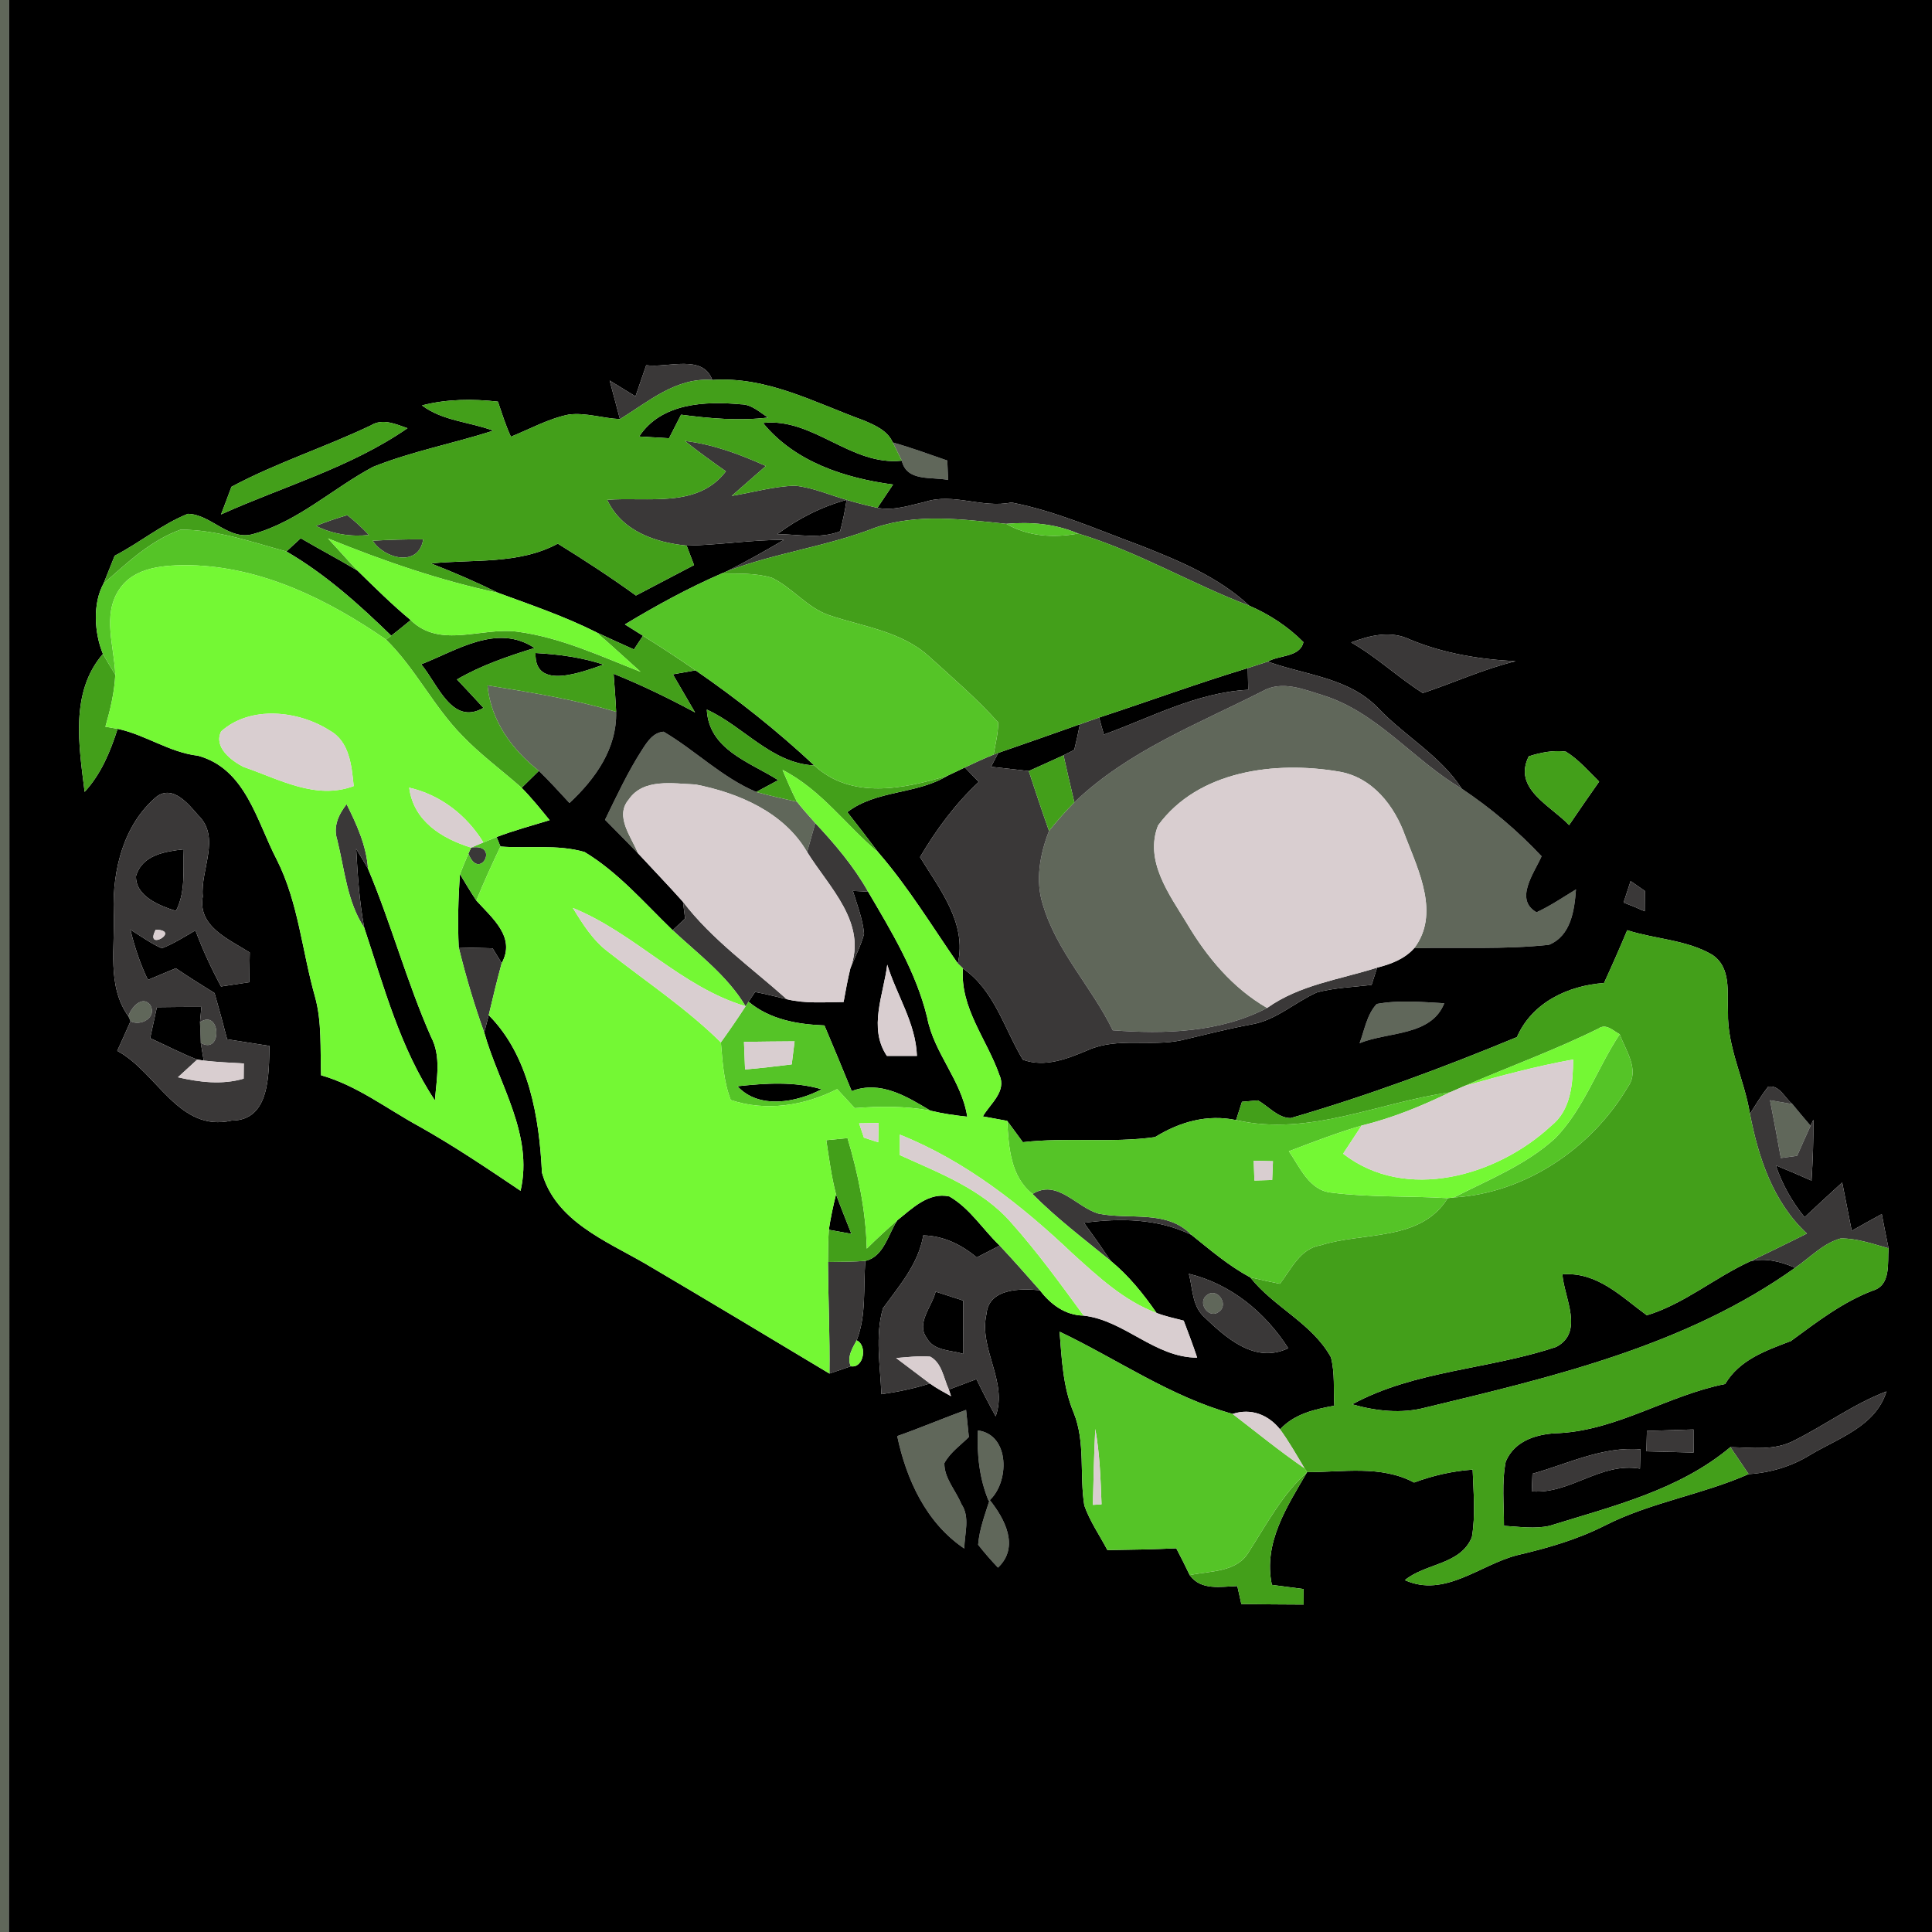 <?xml version="1.0" encoding="UTF-8" ?>
<!DOCTYPE svg PUBLIC "-//W3C//DTD SVG 1.1//EN" "http://www.w3.org/Graphics/SVG/1.1/DTD/svg11.dtd">
<svg width="250pt" height="250pt" viewBox="0 0 250 250" version="1.1" xmlns="http://www.w3.org/2000/svg">
<g id="#60675aff">
<path fill="#60675a" opacity="1.00" d=" M 0.00 0.00 L 1.17 0.00 C 1.22 83.33 1.26 166.67 1.15 250.00 L 0.00 250.00 L 0.00 0.00 Z" />
<path fill="#60675a" opacity="1.00" d=" M 115.52 57.25 C 117.91 57.92 120.24 58.78 122.58 59.59 C 122.61 60.22 122.66 61.48 122.69 62.11 C 120.55 61.66 117.33 62.38 116.69 59.61 C 116.39 59.02 115.81 57.84 115.52 57.25 Z" />
<path fill="#60675a" opacity="1.00" d=" M 63.08 88.69 C 68.67 89.59 74.29 90.49 79.73 92.11 C 79.84 96.89 77.02 100.80 73.69 103.91 C 72.39 102.50 71.10 101.08 69.73 99.75 C 66.22 96.96 63.51 93.27 63.08 88.69 Z" />
<path fill="#60675a" opacity="1.00" d=" M 163.42 89.41 C 165.86 88.04 168.63 89.17 171.06 89.93 C 178.20 92.10 182.86 98.35 189.14 102.04 C 192.90 104.56 196.38 107.49 199.48 110.80 C 198.53 112.96 195.91 116.40 198.83 118.05 C 200.62 117.22 202.25 116.11 203.93 115.09 C 203.73 117.79 203.29 121.09 200.43 122.26 C 194.65 122.88 188.81 122.57 183.00 122.69 C 186.34 118.30 183.58 112.69 181.86 108.24 C 180.46 104.26 177.59 100.54 173.18 99.83 C 165.04 98.46 155.05 99.68 149.85 106.82 C 148.06 111.40 151.30 115.73 153.57 119.46 C 156.16 123.84 159.49 127.85 163.96 130.43 C 157.86 133.62 150.71 133.83 143.99 133.32 C 141.28 127.74 136.74 123.13 134.96 117.11 C 133.93 113.94 134.57 110.55 135.74 107.52 C 136.78 106.23 137.86 104.99 139.02 103.82 C 145.92 97.18 155.02 93.68 163.42 89.41 Z" />
<path fill="#60675a" opacity="1.00" d=" M 83.08 97.03 C 83.75 95.99 84.50 94.79 85.87 94.68 C 89.98 97.10 93.42 100.60 97.86 102.48 C 99.60 102.96 101.37 103.36 103.13 103.75 C 103.89 104.70 104.69 105.61 105.50 106.51 C 105.24 107.45 104.71 109.32 104.44 110.25 C 101.46 105.12 95.58 102.60 90.00 101.51 C 87.11 101.40 83.24 100.67 81.35 103.47 C 79.51 105.65 81.71 108.29 82.55 110.41 C 81.14 108.96 79.71 107.52 78.29 106.08 C 79.79 103.01 81.23 99.90 83.08 97.03 Z" />
<path fill="#60675a" opacity="1.00" d=" M 16.62 131.52 C 16.91 130.44 18.40 128.70 19.45 130.05 C 20.36 131.65 18.23 132.84 16.89 132.15 L 16.62 131.52 Z" />
<path fill="#60675a" opacity="1.00" d=" M 175.93 134.99 C 176.58 133.27 176.86 131.29 178.15 129.91 C 181.04 129.38 183.98 129.66 186.89 129.82 C 185.20 134.10 179.62 133.48 175.93 134.99 Z" />
<path fill="#60675a" opacity="1.00" d=" M 25.88 132.27 C 28.58 130.49 28.80 136.57 25.98 134.95 C 25.95 134.28 25.90 132.94 25.88 132.27 Z" />
<path fill="#60675a" opacity="1.00" d=" M 229.04 142.37 C 230.01 142.54 230.97 142.70 231.94 142.87 C 232.71 143.81 233.49 144.74 234.29 145.67 C 233.70 146.96 233.12 148.26 232.55 149.56 C 232.02 149.63 230.97 149.78 230.44 149.85 C 229.99 147.35 229.53 144.86 229.04 142.37 Z" />
<path fill="#60675a" opacity="1.00" d=" M 156.18 167.59 C 157.47 166.53 159.07 168.77 157.75 169.72 C 156.44 170.80 154.85 168.54 156.18 167.59 Z" />
<path fill="#60675a" opacity="1.00" d=" M 116.10 185.83 C 119.10 184.77 122.03 183.53 125.01 182.44 C 125.10 183.32 125.28 185.07 125.37 185.95 C 124.28 187.03 122.95 187.95 122.20 189.33 C 122.17 191.29 123.68 192.85 124.39 194.60 C 125.57 196.33 124.80 198.45 124.78 200.38 C 119.86 197.08 117.28 191.45 116.10 185.83 Z" />
<path fill="#60675a" opacity="1.00" d=" M 126.54 185.10 C 130.72 185.64 130.66 191.91 127.94 194.24 C 126.73 191.34 126.40 188.21 126.54 185.10 Z" />
<path fill="#60675a" opacity="1.00" d=" M 128.06 194.08 C 130.03 196.55 131.96 200.17 129.14 202.85 C 128.23 201.90 127.38 200.91 126.57 199.89 C 126.73 197.88 127.46 195.98 128.06 194.08 Z" />
</g>
<g id="#000000ff">
<path fill="#000000" opacity="1.00" d=" M 1.17 0.00 L 250.00 0.00 L 250.00 250.00 L 1.15 250.00 C 1.26 166.67 1.22 83.33 1.17 0.00 M 83.62 47.26 C 83.16 48.61 82.70 49.95 82.23 51.29 C 81.12 50.61 80.00 49.92 78.89 49.24 C 79.34 50.90 79.78 52.56 80.22 54.23 C 78.01 54.14 75.83 53.36 73.61 53.64 C 70.97 54.17 68.59 55.51 66.11 56.51 C 65.43 55.04 64.95 53.49 64.43 51.97 C 61.15 51.60 57.81 51.63 54.60 52.46 C 57.28 54.48 60.77 54.58 63.83 55.73 C 58.68 57.38 53.31 58.40 48.28 60.41 C 43.07 63.18 38.63 67.44 32.84 69.08 C 29.66 70.08 27.30 66.53 24.30 66.49 C 20.92 67.85 18.07 70.24 14.84 71.91 C 14.36 73.11 13.88 74.31 13.40 75.51 C 11.98 78.08 12.19 81.89 13.32 84.62 C 9.03 89.57 10.22 96.51 10.95 102.47 C 13.08 100.17 14.28 97.25 15.22 94.31 C 18.82 95.07 21.90 97.36 25.62 97.79 C 31.81 99.47 33.22 106.28 35.82 111.25 C 38.62 116.80 39.08 123.06 40.76 128.96 C 41.68 132.27 41.42 135.74 41.55 139.14 C 46.20 140.46 50.06 143.48 54.25 145.76 C 58.77 148.30 63.07 151.20 67.36 154.09 C 69.04 146.77 64.56 140.37 62.66 133.61 C 62.80 133.05 63.09 131.92 63.24 131.36 C 68.48 136.63 69.78 144.60 70.13 151.74 C 71.87 157.98 78.36 160.55 83.47 163.50 C 91.45 168.20 99.39 172.97 107.33 177.74 C 108.02 177.51 109.40 177.04 110.09 176.80 C 111.79 177.08 112.26 174.07 110.85 173.44 C 112.14 170.20 111.69 166.57 111.98 163.16 C 114.37 162.61 114.92 159.72 116.11 157.91 C 118.03 156.38 120.15 154.22 122.85 154.82 C 125.51 156.35 127.17 159.09 129.36 161.18 C 128.37 161.69 127.38 162.20 126.39 162.71 C 124.41 161.06 122.09 159.91 119.47 159.86 C 118.84 163.56 116.39 166.35 114.26 169.28 C 113.20 172.87 113.92 176.72 114.05 180.41 C 116.17 180.11 118.28 179.68 120.32 179.02 C 121.19 179.65 122.14 180.15 123.07 180.67 L 122.78 179.81 C 123.97 179.36 125.16 178.91 126.35 178.46 C 127.14 180.08 127.96 181.69 128.84 183.27 C 130.45 178.73 126.61 174.57 127.65 170.02 C 127.94 166.72 132.04 166.70 134.56 166.96 C 135.95 168.79 137.84 170.20 140.23 170.24 C 145.54 170.86 149.41 175.67 154.91 175.68 C 154.38 174.06 153.77 172.48 153.17 170.89 C 151.99 170.59 150.80 170.33 149.66 169.90 C 147.96 167.43 146.05 165.07 143.73 163.16 C 142.60 161.49 141.45 159.85 140.27 158.23 C 144.97 157.60 149.82 157.67 154.17 159.79 C 156.61 161.74 159.00 163.81 161.77 165.28 C 164.83 169.16 169.78 171.21 172.22 175.63 C 172.75 177.67 172.54 179.81 172.66 181.90 C 170.10 182.36 167.48 182.96 165.64 184.96 C 164.12 183.06 161.88 182.18 159.50 182.96 C 151.46 180.74 144.57 175.87 137.11 172.32 C 137.39 175.85 137.54 179.48 138.93 182.79 C 140.48 186.61 139.67 190.83 140.31 194.81 C 141.03 196.86 142.29 198.67 143.30 200.58 C 146.27 200.54 149.24 200.49 152.21 200.35 C 152.81 201.50 153.39 202.65 153.95 203.82 C 155.41 205.85 157.95 205.30 160.11 205.24 C 160.24 205.82 160.50 206.98 160.63 207.56 C 163.32 207.60 166.01 207.62 168.70 207.63 C 168.70 207.13 168.68 206.12 168.68 205.62 C 167.31 205.44 165.94 205.26 164.58 205.08 C 163.43 199.63 166.55 194.95 169.14 190.49 C 173.76 190.51 178.70 189.55 182.98 191.84 C 185.42 190.93 187.96 190.35 190.56 190.17 C 190.66 193.08 190.95 196.03 190.46 198.91 C 188.97 202.52 184.49 202.25 181.79 204.47 C 186.96 206.80 191.53 202.45 196.36 201.23 C 200.26 200.32 204.12 199.21 207.72 197.38 C 213.62 194.39 220.25 193.41 226.27 190.75 C 229.10 190.57 231.83 189.75 234.24 188.26 C 237.92 186.07 242.70 184.57 244.11 180.05 C 239.89 181.65 236.24 184.37 232.21 186.38 C 229.66 187.76 226.68 187.32 223.91 187.26 C 217.24 192.85 208.67 194.90 200.55 197.43 C 198.60 197.88 196.58 197.55 194.61 197.44 C 194.62 194.67 194.31 191.86 194.84 189.13 C 196.02 186.32 199.05 185.50 201.81 185.44 C 209.40 185.00 215.88 180.54 223.23 179.09 C 225.12 175.93 228.49 174.77 231.74 173.53 C 235.09 171.08 238.39 168.51 242.32 167.01 C 244.73 166.31 244.22 163.44 244.38 161.53 C 244.07 160.05 243.78 158.58 243.50 157.10 C 242.20 157.81 240.90 158.53 239.61 159.26 C 239.19 157.17 238.78 155.09 238.38 153.01 C 236.75 154.50 235.12 156.00 233.51 157.51 C 231.88 155.50 230.61 153.24 229.79 150.80 C 231.34 151.43 232.87 152.09 234.41 152.77 C 234.58 150.14 234.67 147.52 234.65 144.89 L 234.29 145.67 C 233.49 144.74 232.71 143.81 231.94 142.87 C 230.94 142.09 230.28 140.35 228.79 140.62 C 227.93 141.74 227.20 142.94 226.44 144.12 C 225.72 139.69 223.50 135.55 223.60 130.99 C 223.47 128.40 224.07 125.18 221.52 123.52 C 218.21 121.60 214.18 121.53 210.56 120.37 C 209.60 122.66 208.60 124.94 207.56 127.20 C 202.89 127.54 198.25 129.72 196.29 134.20 C 186.71 138.17 176.97 141.79 167.01 144.68 C 165.34 144.67 164.15 143.14 162.76 142.39 C 162.25 142.43 161.22 142.52 160.71 142.57 C 160.52 143.16 160.14 144.35 159.95 144.94 C 156.22 144.15 152.63 145.18 149.46 147.14 C 143.82 147.94 138.04 147.14 132.36 147.80 C 131.68 146.88 131.01 145.96 130.33 145.04 C 129.28 144.84 128.23 144.65 127.18 144.46 C 128.15 142.79 130.28 141.25 129.32 139.10 C 127.72 134.50 124.22 130.45 124.60 125.31 C 128.68 128.12 129.93 133.10 132.36 137.13 C 135.24 138.17 138.16 136.99 140.81 135.87 C 144.62 134.19 148.89 135.47 152.86 134.61 C 155.86 133.91 158.85 133.13 161.88 132.57 C 165.09 132.05 167.52 129.71 170.40 128.42 C 172.71 127.80 175.12 127.73 177.48 127.45 C 177.66 126.89 178.02 125.77 178.20 125.21 C 179.98 124.76 181.75 124.10 183.00 122.69 C 188.81 122.57 194.65 122.88 200.43 122.26 C 203.29 121.09 203.73 117.79 203.93 115.09 C 202.25 116.11 200.62 117.22 198.83 118.05 C 195.91 116.40 198.53 112.96 199.48 110.80 C 196.38 107.49 192.90 104.56 189.14 102.04 C 186.38 97.78 181.80 95.27 178.35 91.65 C 174.58 87.68 168.91 87.37 164.05 85.61 C 165.51 84.75 168.23 85.06 168.66 83.09 C 166.67 81.08 164.25 79.50 161.66 78.38 C 157.68 74.67 152.58 72.57 147.60 70.60 C 142.08 68.57 136.67 66.14 130.87 65.02 C 127.12 65.81 123.37 63.73 119.68 64.95 C 117.67 65.40 115.62 66.13 113.54 65.71 C 114.04 64.96 115.05 63.46 115.56 62.70 C 109.30 61.86 102.86 59.78 98.73 54.73 C 105.24 54.01 110.08 60.32 116.69 59.61 C 117.33 62.38 120.55 61.66 122.69 62.11 C 122.66 61.48 122.61 60.22 122.58 59.59 C 120.24 58.78 117.91 57.92 115.52 57.25 C 114.86 55.73 113.24 55.03 111.81 54.42 C 105.43 52.10 99.19 48.67 92.17 49.17 C 90.95 45.78 86.40 47.64 83.62 47.26 M 47.98 55.05 C 42.05 57.88 35.76 59.88 29.95 62.99 C 29.51 64.18 29.06 65.38 28.60 66.57 C 36.69 62.92 45.35 60.51 52.73 55.41 C 51.20 54.88 49.52 54.09 47.98 55.05 M 174.84 83.13 C 178.14 85.01 180.91 87.66 184.11 89.68 C 188.13 88.35 191.99 86.56 196.12 85.56 C 191.44 85.32 186.79 84.56 182.44 82.75 C 179.96 81.56 177.28 82.21 174.84 83.13 M 197.82 97.87 C 195.72 102.07 200.66 104.23 203.04 106.77 C 204.31 104.88 205.62 103.01 206.93 101.14 C 205.55 99.79 204.28 98.28 202.62 97.26 C 201.00 97.05 199.36 97.37 197.82 97.87 M 20.32 103.04 C 16.01 106.61 14.53 112.58 14.72 117.99 C 14.91 122.51 13.79 127.58 16.62 131.52 L 16.89 132.15 C 16.33 133.43 15.75 134.71 15.17 135.98 C 20.35 138.75 23.09 146.58 29.99 145.00 C 34.99 144.98 34.77 138.91 34.87 135.34 C 33.04 135.05 31.22 134.76 29.39 134.48 C 28.88 132.48 28.33 130.49 27.76 128.50 C 26.07 127.46 24.39 126.40 22.75 125.29 C 21.54 125.79 20.34 126.30 19.14 126.80 C 18.14 124.72 17.41 122.53 16.87 120.29 C 18.21 121.13 19.50 122.06 20.94 122.71 C 22.47 122.11 23.87 121.22 25.29 120.39 C 26.22 122.89 27.34 125.31 28.60 127.65 C 29.52 127.52 31.34 127.24 32.26 127.10 C 32.27 125.82 32.29 124.54 32.32 123.26 C 29.66 121.55 25.55 119.92 26.24 116.00 C 25.91 112.52 28.62 108.36 25.64 105.49 C 24.38 104.04 22.42 101.58 20.32 103.04 M 211.00 114.01 C 210.69 114.94 210.39 115.87 210.09 116.79 C 211.01 117.13 211.92 117.51 212.83 117.92 C 212.83 117.26 212.85 115.95 212.85 115.29 C 212.39 114.97 211.46 114.33 211.00 114.01 M 175.93 134.99 C 179.62 133.48 185.20 134.10 186.89 129.82 C 183.98 129.66 181.04 129.38 178.15 129.91 C 176.86 131.29 176.58 133.27 175.93 134.99 M 153.84 164.83 C 154.33 166.65 154.25 168.84 155.67 170.27 C 158.60 173.08 162.36 176.53 166.70 174.46 C 163.71 169.81 159.28 166.15 153.84 164.83 M 116.10 185.83 C 117.28 191.45 119.86 197.08 124.78 200.38 C 124.80 198.45 125.57 196.33 124.39 194.60 C 123.68 192.85 122.17 191.29 122.20 189.33 C 122.95 187.95 124.28 187.03 125.37 185.95 C 125.28 185.07 125.10 183.32 125.01 182.44 C 122.03 183.53 119.10 184.77 116.10 185.83 M 213.11 185.16 C 213.09 185.82 213.06 187.14 213.04 187.80 C 215.07 187.85 217.11 187.90 219.15 187.96 C 219.15 187.22 219.15 185.72 219.14 184.97 C 217.13 185.04 215.12 185.10 213.11 185.16 M 126.54 185.10 C 126.40 188.21 126.73 191.34 127.94 194.24 C 130.66 191.91 130.72 185.64 126.54 185.10 M 198.30 190.70 C 198.27 191.27 198.23 192.41 198.21 192.98 C 203.19 193.38 207.08 189.17 212.21 190.04 C 212.23 189.41 212.26 188.17 212.28 187.54 C 207.35 187.15 202.90 189.41 198.30 190.70 M 128.06 194.08 C 127.46 195.98 126.73 197.88 126.57 199.89 C 127.38 200.91 128.23 201.90 129.14 202.85 C 131.96 200.17 130.03 196.55 128.06 194.08 Z" />
<path fill="#000000" opacity="1.00" d=" M 82.71 56.48 C 85.57 52.13 91.25 51.89 95.91 52.32 C 97.28 52.33 98.31 53.36 99.40 54.03 C 95.64 54.49 91.86 54.15 88.13 53.66 C 87.61 54.67 87.09 55.69 86.57 56.71 C 85.28 56.63 84.00 56.56 82.71 56.48 Z" />
<path fill="#000000" opacity="1.00" d=" M 100.59 69.11 C 103.28 67.10 106.30 65.57 109.55 64.68 C 109.35 66.05 109.07 67.41 108.71 68.75 C 106.13 69.77 103.28 69.14 100.59 69.11 Z" />
<path fill="#000000" opacity="1.00" d=" M 37.06 71.36 C 37.67 70.79 38.29 70.22 38.91 69.65 C 41.34 71.07 43.83 72.38 46.25 73.83 C 48.50 76.02 50.72 78.24 53.14 80.24 C 52.31 80.92 51.48 81.60 50.63 82.26 C 46.47 78.21 42.10 74.29 37.06 71.36 Z" />
<path fill="#000000" opacity="1.00" d=" M 55.77 72.91 C 61.29 72.34 67.10 73.08 72.18 70.35 C 75.62 72.48 79.01 74.69 82.29 77.06 C 84.80 75.75 87.31 74.44 89.81 73.12 C 89.57 72.49 89.09 71.23 88.85 70.60 C 93.06 70.53 97.23 69.84 101.44 69.86 C 99.02 71.28 96.57 72.66 94.06 73.92 L 93.38 74.21 C 89.05 76.09 84.90 78.36 80.86 80.80 C 81.45 81.16 82.61 81.90 83.20 82.27 C 82.91 82.71 82.32 83.60 82.03 84.04 C 80.40 83.31 78.78 82.58 77.17 81.82 C 73.10 79.77 68.77 78.30 64.50 76.73 C 61.65 75.33 58.73 74.06 55.77 72.91 Z" />
<path fill="#000000" opacity="1.00" d=" M 54.50 85.96 C 59.11 84.17 64.32 80.63 69.17 83.85 C 65.72 84.92 62.27 86.09 59.13 87.92 C 60.28 89.14 61.43 90.36 62.56 91.60 C 58.45 93.97 56.62 88.43 54.50 85.96 Z" />
<path fill="#000000" opacity="1.00" d=" M 69.30 84.50 C 72.28 84.67 75.25 85.05 78.10 86.00 C 75.41 86.92 69.11 89.44 69.30 84.50 Z" />
<path fill="#000000" opacity="1.00" d=" M 87.07 87.26 C 87.80 87.13 89.26 86.87 90.00 86.74 C 95.41 90.47 100.57 94.56 105.37 99.05 C 99.81 98.78 96.24 93.99 91.46 91.82 C 91.72 97.02 97.00 98.60 100.70 100.95 C 99.99 101.33 98.57 102.10 97.86 102.48 C 93.42 100.60 89.98 97.10 85.87 94.68 C 84.50 94.79 83.75 95.99 83.08 97.03 C 81.23 99.90 79.79 103.01 78.29 106.08 C 79.71 107.52 81.14 108.96 82.55 110.41 C 84.49 112.51 86.48 114.57 88.38 116.70 C 88.44 117.24 88.58 118.33 88.65 118.87 C 88.25 119.24 87.45 119.99 87.04 120.37 C 83.39 116.85 80.02 112.89 75.64 110.25 C 72.13 109.23 68.37 109.82 64.76 109.54 C 64.64 109.23 64.38 108.62 64.26 108.31 C 66.50 107.46 68.83 106.83 71.12 106.13 C 69.96 104.70 68.80 103.26 67.50 101.94 C 68.24 101.21 68.99 100.48 69.73 99.75 C 71.10 101.08 72.39 102.50 73.69 103.91 C 77.02 100.80 79.84 96.89 79.73 92.11 C 79.66 90.47 79.52 88.83 79.40 87.19 C 83.02 88.64 86.52 90.35 89.94 92.19 C 88.99 90.54 88.02 88.90 87.07 87.26 Z" />
<path fill="#000000" opacity="1.00" d=" M 142.22 92.85 C 148.64 90.75 154.99 88.41 161.46 86.45 C 161.47 87.15 161.50 88.56 161.52 89.26 C 154.86 89.60 148.97 92.84 142.84 95.05 C 142.68 94.50 142.37 93.40 142.22 92.85 Z" />
<path fill="#000000" opacity="1.00" d=" M 129.18 97.42 C 132.70 96.20 136.23 94.97 139.74 93.72 C 139.52 94.83 139.28 95.93 139.01 97.03 C 138.66 97.21 137.97 97.56 137.62 97.73 C 136.12 98.43 134.61 99.09 133.12 99.77 C 131.49 99.58 129.86 99.40 128.24 99.22 C 128.47 98.77 128.94 97.87 129.18 97.42 Z" />
<path fill="#000000" opacity="1.00" d=" M 122.58 100.39 C 123.15 100.12 124.29 99.58 124.85 99.31 C 125.45 99.93 126.05 100.55 126.65 101.18 C 123.62 104.01 121.14 107.35 119.05 110.91 C 121.59 115.05 125.15 119.49 123.94 124.67 C 120.60 119.85 117.55 114.81 113.70 110.36 C 112.37 108.59 111.01 106.83 109.64 105.09 C 113.42 102.19 118.56 102.83 122.58 100.39 Z" />
<path fill="#000000" opacity="1.00" d=" M 17.60 113.36 C 18.41 110.61 21.35 110.18 23.78 109.90 C 23.67 112.57 24.05 115.43 22.76 117.88 C 20.65 117.21 17.51 115.97 17.60 113.36 Z" />
<path fill="#000000" opacity="1.00" d=" M 46.09 109.84 C 46.61 110.69 47.12 111.54 47.62 112.41 C 50.63 119.55 52.64 127.07 55.77 134.16 C 57.13 136.72 56.48 139.66 56.28 142.40 C 51.78 135.64 49.67 127.66 47.13 120.04 C 46.50 116.67 46.28 113.25 46.09 109.84 Z" />
<path fill="#000000" opacity="1.00" d=" M 59.52 113.12 C 60.21 114.26 60.89 115.42 61.64 116.53 C 63.69 118.81 66.78 121.26 64.92 124.63 C 64.63 124.15 64.03 123.19 63.74 122.71 C 62.28 122.67 60.82 122.63 59.36 122.60 C 59.21 119.44 59.29 116.27 59.52 113.12 Z" />
<path fill="#000000" opacity="1.00" d=" M 110.36 115.28 C 110.85 115.31 111.84 115.35 112.33 115.38 C 115.37 120.56 118.55 125.78 119.98 131.68 C 120.86 136.31 124.45 139.82 125.16 144.50 C 123.56 144.33 121.97 144.10 120.40 143.72 C 117.31 141.87 113.92 139.77 110.21 141.19 C 109.06 138.35 107.87 135.52 106.68 132.69 C 103.18 132.55 99.63 131.94 96.86 129.62 C 97.07 129.31 97.50 128.68 97.71 128.36 C 99.09 128.62 100.44 128.97 101.81 129.30 C 104.21 129.89 106.71 129.68 109.16 129.66 C 109.42 128.20 109.69 126.74 110.04 125.30 C 110.64 123.82 111.39 122.40 111.81 120.85 C 111.64 118.92 110.92 117.11 110.36 115.28 M 114.81 124.83 C 114.33 128.71 112.33 133.01 114.76 136.63 C 115.73 136.63 117.68 136.63 118.65 136.63 C 118.50 132.38 116.03 128.79 114.81 124.83 Z" />
<path fill="#000000" opacity="1.00" d=" M 20.30 130.33 C 22.22 130.30 24.14 130.29 26.06 130.29 C 26.01 130.79 25.92 131.77 25.88 132.27 C 25.90 132.94 25.95 134.28 25.98 134.95 C 26.07 135.52 26.26 136.67 26.36 137.24 L 25.52 137.11 C 23.44 136.30 21.47 135.26 19.43 134.34 C 19.73 133.00 20.02 131.66 20.30 130.33 Z" />
<path fill="#000000" opacity="1.00" d=" M 95.43 140.56 C 99.05 140.17 102.77 139.91 106.32 140.95 C 103.08 142.66 98.20 143.59 95.43 140.56 Z" />
<path fill="#000000" opacity="1.00" d=" M 107.25 159.13 C 107.48 157.58 107.81 156.06 108.18 154.55 C 108.81 156.26 109.50 157.95 110.17 159.66 C 109.19 159.48 108.22 159.30 107.25 159.13 Z" />
<path fill="#000000" opacity="1.00" d=" M 226.49 163.21 C 228.48 162.73 230.45 163.25 232.29 164.05 C 218.20 174.10 201.04 178.15 184.49 182.13 C 181.34 182.97 178.06 182.59 174.97 181.72 C 183.16 177.28 192.70 177.22 201.39 174.28 C 205.02 172.36 202.40 167.92 202.17 164.90 C 206.69 164.55 209.76 167.77 213.10 170.20 C 217.95 168.72 221.90 165.31 226.49 163.21 Z" />
<path fill="#000000" opacity="1.00" d=" M 121.07 167.14 C 122.25 167.53 123.44 167.91 124.63 168.29 C 124.64 170.59 124.63 172.89 124.62 175.19 C 123.01 174.68 120.81 174.84 119.91 173.11 C 118.51 171.21 120.61 169.06 121.07 167.14 Z" />
</g>
<g id="#3a3838ff">
<path fill="#3a3838" opacity="1.00" d=" M 83.62 47.26 C 86.40 47.64 90.95 45.78 92.17 49.17 C 87.49 48.80 83.93 51.97 80.22 54.23 C 79.78 52.56 79.34 50.90 78.89 49.24 C 80.00 49.92 81.12 50.61 82.23 51.29 C 82.70 49.95 83.16 48.61 83.62 47.26 Z" />
<path fill="#3a3838" opacity="1.00" d=" M 88.62 57.06 C 92.29 57.49 95.75 58.79 99.10 60.30 C 97.63 61.59 96.15 62.88 94.68 64.17 C 97.41 63.72 100.10 62.93 102.87 62.85 C 105.18 63.08 107.33 64.05 109.55 64.68 C 106.30 65.57 103.28 67.10 100.59 69.11 C 103.28 69.14 106.13 69.77 108.71 68.75 C 109.07 67.41 109.35 66.05 109.55 64.68 C 110.86 65.07 112.19 65.42 113.54 65.71 C 115.62 66.13 117.67 65.40 119.68 64.95 C 123.37 63.73 127.12 65.81 130.87 65.02 C 136.67 66.14 142.08 68.57 147.60 70.60 C 152.58 72.57 157.68 74.67 161.66 78.38 C 154.16 75.54 147.21 71.36 139.51 69.04 C 136.56 67.77 133.36 67.51 130.20 67.78 C 124.58 67.21 118.72 66.40 113.25 68.28 C 107.03 70.71 100.32 71.54 94.06 73.92 C 96.57 72.66 99.02 71.28 101.44 69.86 C 97.23 69.84 93.06 70.53 88.85 70.60 C 84.70 70.19 80.46 68.70 78.57 64.68 C 83.81 64.26 90.27 65.82 93.93 60.99 C 92.13 59.72 90.34 58.43 88.62 57.06 Z" />
<path fill="#3a3838" opacity="1.00" d=" M 40.88 68.05 C 42.21 67.52 43.56 67.06 44.94 66.66 C 45.94 67.45 46.87 68.30 47.74 69.23 C 45.36 69.48 43.02 69.11 40.88 68.05 Z" />
<path fill="#3a3838" opacity="1.00" d=" M 48.23 69.97 C 50.41 69.84 52.58 69.78 54.76 69.79 C 54.19 73.45 49.73 72.32 48.23 69.97 Z" />
<path fill="#3a3838" opacity="1.00" d=" M 174.84 83.13 C 177.28 82.21 179.96 81.56 182.44 82.75 C 186.79 84.56 191.44 85.32 196.12 85.56 C 191.99 86.56 188.13 88.35 184.11 89.68 C 180.91 87.66 178.14 85.01 174.84 83.13 Z" />
<path fill="#3a3838" opacity="1.00" d=" M 161.46 86.45 C 162.32 86.17 163.18 85.89 164.05 85.61 C 168.91 87.37 174.58 87.68 178.35 91.65 C 181.80 95.27 186.38 97.78 189.14 102.04 C 182.86 98.35 178.20 92.10 171.06 89.93 C 168.63 89.17 165.86 88.04 163.42 89.41 C 155.02 93.68 145.92 97.18 139.02 103.82 C 138.54 101.79 138.07 99.76 137.62 97.73 C 137.97 97.56 138.66 97.21 139.01 97.03 C 139.28 95.93 139.52 94.83 139.74 93.72 C 140.56 93.43 141.39 93.13 142.22 92.85 C 142.37 93.40 142.68 94.50 142.84 95.05 C 148.97 92.84 154.86 89.60 161.52 89.26 C 161.50 88.56 161.47 87.15 161.46 86.45 Z" />
<path fill="#3a3838" opacity="1.00" d=" M 124.85 99.31 C 126.08 98.72 127.31 98.15 128.57 97.65 L 129.18 97.42 C 128.94 97.87 128.47 98.77 128.24 99.22 C 129.86 99.40 131.49 99.58 133.12 99.77 C 133.97 102.36 134.83 104.95 135.74 107.52 C 134.57 110.55 133.93 113.94 134.96 117.11 C 136.74 123.13 141.28 127.74 143.99 133.32 C 150.71 133.83 157.86 133.62 163.96 130.43 C 168.19 127.42 173.37 126.75 178.20 125.21 C 178.02 125.77 177.66 126.89 177.48 127.45 C 175.12 127.73 172.71 127.80 170.40 128.42 C 167.52 129.71 165.09 132.05 161.88 132.57 C 158.85 133.13 155.86 133.91 152.86 134.61 C 148.89 135.47 144.62 134.19 140.81 135.87 C 138.16 136.99 135.24 138.17 132.36 137.13 C 129.93 133.10 128.68 128.12 124.60 125.31 C 124.44 125.15 124.11 124.83 123.94 124.67 C 125.15 119.49 121.59 115.05 119.05 110.91 C 121.14 107.35 123.62 104.01 126.65 101.18 C 126.05 100.55 125.45 99.93 124.85 99.31 Z" />
<path fill="#3a3838" opacity="1.00" d=" M 20.32 103.04 C 22.42 101.58 24.38 104.04 25.64 105.49 C 28.62 108.36 25.91 112.52 26.24 116.00 C 25.55 119.92 29.66 121.55 32.32 123.26 C 32.29 124.54 32.27 125.82 32.26 127.10 C 31.34 127.24 29.52 127.52 28.60 127.65 C 27.34 125.31 26.22 122.89 25.29 120.39 C 23.87 121.22 22.47 122.11 20.94 122.71 C 19.50 122.06 18.21 121.13 16.87 120.29 C 17.41 122.53 18.14 124.72 19.14 126.80 C 20.34 126.30 21.54 125.79 22.75 125.29 C 24.39 126.40 26.07 127.46 27.76 128.50 C 28.33 130.49 28.88 132.48 29.39 134.48 C 31.22 134.76 33.04 135.05 34.87 135.34 C 34.77 138.91 34.99 144.98 29.99 145.00 C 23.09 146.58 20.35 138.75 15.17 135.98 C 15.75 134.71 16.33 133.43 16.89 132.15 C 18.23 132.84 20.36 131.65 19.45 130.05 C 18.40 128.70 16.91 130.44 16.62 131.52 C 13.79 127.58 14.91 122.51 14.72 117.99 C 14.53 112.58 16.01 106.61 20.32 103.04 M 17.60 113.36 C 17.51 115.97 20.65 117.21 22.76 117.88 C 24.05 115.43 23.67 112.57 23.78 109.90 C 21.35 110.18 18.41 110.61 17.60 113.36 M 20.15 120.30 C 18.61 123.25 23.55 120.39 20.15 120.30 M 20.30 130.33 C 20.02 131.66 19.73 133.00 19.43 134.34 C 21.47 135.26 23.44 136.30 25.52 137.11 C 24.69 137.88 23.86 138.64 23.02 139.40 C 25.83 140.04 28.71 140.40 31.53 139.58 C 31.53 139.09 31.55 138.10 31.55 137.61 C 29.82 137.51 28.08 137.44 26.36 137.24 C 26.26 136.67 26.07 135.52 25.98 134.95 C 28.80 136.57 28.58 130.49 25.88 132.27 C 25.92 131.77 26.01 130.79 26.06 130.29 C 24.14 130.29 22.22 130.30 20.30 130.33 Z" />
<path fill="#3a3838" opacity="1.00" d=" M 43.64 108.69 C 43.08 106.97 43.80 105.40 44.85 104.06 C 46.17 106.69 47.41 109.43 47.62 112.41 C 47.12 111.54 46.61 110.69 46.09 109.84 C 46.28 113.25 46.50 116.67 47.13 120.04 C 44.91 116.69 44.59 112.51 43.64 108.69 Z" />
<path fill="#3a3838" opacity="1.00" d=" M 105.50 106.51 C 108.05 109.24 110.49 112.11 112.33 115.38 C 111.84 115.35 110.85 115.31 110.36 115.28 C 110.92 117.11 111.64 118.92 111.81 120.85 C 111.39 122.40 110.64 123.82 110.04 125.30 C 112.27 119.42 107.27 114.81 104.44 110.25 C 104.71 109.32 105.24 107.45 105.50 106.51 Z" />
<path fill="#3a3838" opacity="1.00" d=" M 60.96 109.68 C 64.78 109.03 62.05 114.17 60.61 110.46 L 60.96 109.68 Z" />
<path fill="#3a3838" opacity="1.00" d=" M 211.00 114.01 C 211.46 114.33 212.39 114.97 212.85 115.29 C 212.85 115.95 212.83 117.26 212.83 117.92 C 211.92 117.51 211.01 117.13 210.09 116.79 C 210.39 115.87 210.69 114.94 211.00 114.01 Z" />
<path fill="#3a3838" opacity="1.00" d=" M 88.38 116.70 C 92.15 121.62 97.23 125.20 101.81 129.30 C 100.44 128.97 99.09 128.62 97.71 128.36 C 97.50 128.68 97.07 129.31 96.86 129.62 L 96.48 130.21 C 94.11 126.24 90.36 123.47 87.04 120.37 C 87.45 119.99 88.25 119.24 88.65 118.87 C 88.58 118.33 88.44 117.24 88.38 116.70 Z" />
<path fill="#3a3838" opacity="1.00" d=" M 59.36 122.60 C 60.82 122.63 62.28 122.67 63.74 122.71 C 64.03 123.19 64.63 124.15 64.92 124.63 C 64.31 126.86 63.77 129.11 63.24 131.36 C 63.09 131.92 62.80 133.05 62.66 133.61 C 61.36 130.00 60.27 126.32 59.36 122.60 Z" />
<path fill="#3a3838" opacity="1.00" d=" M 228.79 140.62 C 230.28 140.35 230.94 142.09 231.94 142.87 C 230.97 142.70 230.01 142.54 229.04 142.37 C 229.53 144.86 229.99 147.35 230.44 149.85 C 230.97 149.78 232.02 149.63 232.55 149.56 C 233.12 148.26 233.70 146.96 234.29 145.67 L 234.65 144.89 C 234.67 147.52 234.58 150.14 234.41 152.77 C 232.87 152.09 231.34 151.43 229.79 150.80 C 230.61 153.24 231.88 155.50 233.51 157.51 C 235.12 156.00 236.75 154.50 238.38 153.01 C 238.78 155.09 239.19 157.17 239.61 159.26 C 240.90 158.53 242.20 157.81 243.50 157.10 C 243.78 158.58 244.07 160.05 244.38 161.53 C 242.36 160.97 240.33 160.24 238.20 160.25 C 235.90 160.88 234.22 162.74 232.29 164.05 C 230.45 163.25 228.48 162.73 226.49 163.21 C 228.93 162.02 231.38 160.85 233.81 159.62 C 229.44 155.55 227.54 149.82 226.44 144.12 C 227.20 142.94 227.93 141.74 228.79 140.62 Z" />
<path fill="#3a3838" opacity="1.00" d=" M 133.60 154.50 C 136.81 152.52 139.24 156.19 142.14 157.04 C 146.17 157.88 150.99 156.48 154.17 159.79 C 149.82 157.67 144.97 157.60 140.27 158.23 C 141.45 159.85 142.60 161.49 143.73 163.16 C 140.29 160.35 136.74 157.66 133.60 154.50 Z" />
<path fill="#3a3838" opacity="1.00" d=" M 119.47 159.86 C 122.09 159.91 124.41 161.06 126.39 162.71 C 127.38 162.20 128.37 161.69 129.36 161.18 C 131.14 163.07 132.84 165.02 134.56 166.96 C 132.04 166.70 127.94 166.72 127.65 170.02 C 126.61 174.57 130.45 178.73 128.84 183.27 C 127.96 181.69 127.14 180.08 126.35 178.46 C 125.16 178.91 123.97 179.36 122.78 179.81 C 122.11 178.37 121.89 176.36 120.37 175.55 C 118.90 175.43 117.43 175.61 115.96 175.73 C 117.41 176.83 118.86 177.93 120.32 179.02 C 118.28 179.68 116.17 180.11 114.05 180.41 C 113.92 176.72 113.20 172.87 114.26 169.28 C 116.39 166.35 118.84 163.56 119.47 159.86 M 121.07 167.14 C 120.61 169.06 118.51 171.21 119.91 173.11 C 120.81 174.84 123.01 174.68 124.62 175.19 C 124.63 172.89 124.64 170.59 124.63 168.29 C 123.44 167.91 122.25 167.53 121.07 167.14 Z" />
<path fill="#3a3838" opacity="1.00" d=" M 107.14 163.30 C 108.75 163.28 110.37 163.28 111.98 163.16 C 111.69 166.57 112.14 170.20 110.85 173.44 C 110.30 174.45 109.56 175.62 110.09 176.80 C 109.40 177.04 108.02 177.51 107.33 177.74 C 107.40 172.93 107.17 168.11 107.14 163.30 Z" />
<path fill="#3a3838" opacity="1.00" d=" M 153.84 164.83 C 159.28 166.15 163.71 169.81 166.70 174.46 C 162.36 176.53 158.60 173.08 155.67 170.27 C 154.25 168.84 154.33 166.65 153.84 164.83 M 156.18 167.59 C 154.85 168.54 156.44 170.80 157.75 169.72 C 159.07 168.77 157.47 166.53 156.18 167.59 Z" />
<path fill="#3a3838" opacity="1.00" d=" M 232.21 186.38 C 236.24 184.37 239.89 181.65 244.11 180.05 C 242.70 184.57 237.92 186.07 234.24 188.26 C 231.83 189.75 229.10 190.57 226.27 190.75 C 225.48 189.58 224.70 188.41 223.91 187.26 C 226.68 187.32 229.66 187.76 232.21 186.38 Z" />
<path fill="#3a3838" opacity="1.00" d=" M 213.11 185.16 C 215.12 185.10 217.13 185.04 219.14 184.97 C 219.15 185.72 219.15 187.22 219.15 187.96 C 217.11 187.90 215.07 187.85 213.04 187.80 C 213.06 187.14 213.09 185.82 213.11 185.16 Z" />
<path fill="#3a3838" opacity="1.00" d=" M 198.30 190.70 C 202.90 189.41 207.35 187.15 212.28 187.54 C 212.26 188.17 212.23 189.41 212.21 190.04 C 207.08 189.17 203.19 193.38 198.21 192.98 C 198.23 192.41 198.27 191.27 198.30 190.70 Z" />
</g>
<g id="#439f1aff">
<path fill="#439f1a" opacity="1.00" d=" M 80.22 54.23 C 83.93 51.97 87.49 48.80 92.17 49.17 C 99.19 48.67 105.43 52.10 111.81 54.42 C 113.24 55.03 114.86 55.73 115.52 57.25 C 115.81 57.84 116.39 59.02 116.69 59.61 C 110.08 60.32 105.24 54.01 98.73 54.73 C 102.86 59.78 109.30 61.86 115.56 62.70 C 115.05 63.46 114.04 64.96 113.54 65.71 C 112.19 65.42 110.86 65.07 109.55 64.68 C 107.33 64.05 105.18 63.08 102.87 62.85 C 100.10 62.93 97.41 63.72 94.68 64.17 C 96.15 62.88 97.63 61.59 99.10 60.30 C 95.75 58.79 92.29 57.49 88.62 57.06 C 90.34 58.43 92.13 59.72 93.93 60.99 C 90.27 65.82 83.81 64.26 78.57 64.68 C 80.46 68.70 84.70 70.19 88.85 70.60 C 89.09 71.23 89.57 72.49 89.81 73.12 C 87.31 74.44 84.80 75.75 82.29 77.06 C 79.01 74.69 75.62 72.48 72.18 70.35 C 67.10 73.08 61.29 72.34 55.77 72.91 C 58.73 74.06 61.65 75.33 64.50 76.73 C 56.93 75.12 49.60 72.58 42.44 69.67 C 43.72 71.05 44.96 72.46 46.25 73.83 C 43.83 72.38 41.34 71.07 38.91 69.65 C 38.29 70.22 37.67 70.79 37.06 71.36 C 32.58 70.14 28.04 68.53 23.36 68.54 C 19.50 69.92 16.43 72.85 13.40 75.51 C 13.88 74.31 14.36 73.11 14.84 71.91 C 18.07 70.24 20.92 67.85 24.30 66.49 C 27.30 66.53 29.66 70.08 32.84 69.08 C 38.63 67.44 43.07 63.18 48.28 60.41 C 53.31 58.40 58.68 57.38 63.83 55.73 C 60.77 54.58 57.28 54.48 54.60 52.46 C 57.81 51.63 61.15 51.60 64.43 51.97 C 64.95 53.49 65.43 55.04 66.11 56.51 C 68.59 55.51 70.97 54.17 73.61 53.64 C 75.83 53.36 78.01 54.14 80.22 54.23 M 82.71 56.48 C 84.00 56.56 85.28 56.63 86.57 56.71 C 87.09 55.69 87.61 54.67 88.13 53.66 C 91.86 54.15 95.64 54.49 99.40 54.03 C 98.31 53.36 97.28 52.33 95.91 52.32 C 91.25 51.89 85.57 52.13 82.71 56.48 M 40.88 68.05 C 43.02 69.11 45.36 69.48 47.74 69.23 C 46.87 68.30 45.94 67.45 44.94 66.66 C 43.56 67.06 42.21 67.52 40.88 68.05 M 48.23 69.97 C 49.73 72.32 54.19 73.45 54.76 69.79 C 52.58 69.78 50.41 69.84 48.23 69.97 Z" />
<path fill="#439f1a" opacity="1.00" d=" M 47.98 55.05 C 49.52 54.09 51.20 54.88 52.73 55.41 C 45.35 60.51 36.69 62.92 28.60 66.57 C 29.06 65.38 29.51 64.18 29.95 62.99 C 35.76 59.88 42.05 57.88 47.98 55.05 Z" />
<path fill="#439f1a" opacity="1.00" d=" M 113.25 68.28 C 118.72 66.40 124.58 67.21 130.20 67.78 C 133.07 69.43 136.31 69.63 139.51 69.04 C 147.21 71.36 154.16 75.54 161.66 78.38 C 164.25 79.50 166.67 81.08 168.66 83.09 C 168.23 85.06 165.51 84.75 164.05 85.61 C 163.18 85.89 162.32 86.17 161.46 86.45 C 154.99 88.41 148.64 90.75 142.22 92.85 C 141.39 93.13 140.56 93.43 139.74 93.72 C 136.23 94.97 132.70 96.20 129.18 97.42 L 128.57 97.65 C 128.81 96.27 129.16 94.90 129.17 93.49 C 126.41 90.40 123.23 87.68 120.17 84.90 C 116.58 81.67 111.66 81.09 107.26 79.60 C 104.43 78.62 102.55 76.06 99.89 74.77 C 97.79 74.13 95.55 74.24 93.38 74.21 L 94.06 73.92 C 100.32 71.54 107.03 70.71 113.25 68.28 Z" />
<path fill="#439f1a" opacity="1.00" d=" M 53.14 80.24 C 56.96 84.00 62.35 81.11 66.95 81.74 C 72.53 82.47 77.70 84.90 82.89 86.93 C 80.98 85.23 79.11 83.48 77.17 81.82 C 78.78 82.58 80.40 83.31 82.03 84.04 C 82.32 83.60 82.91 82.71 83.20 82.27 C 85.49 83.71 87.77 85.18 90.00 86.74 C 89.26 86.87 87.80 87.13 87.07 87.26 C 88.02 88.90 88.99 90.54 89.94 92.19 C 86.52 90.35 83.02 88.64 79.40 87.19 C 79.52 88.83 79.66 90.47 79.73 92.11 C 74.29 90.49 68.67 89.59 63.08 88.69 C 63.51 93.27 66.22 96.96 69.73 99.75 C 68.99 100.48 68.24 101.21 67.50 101.94 C 64.94 99.68 62.17 97.65 59.80 95.18 C 56.08 91.39 53.75 86.48 49.95 82.76 L 50.63 82.26 C 51.48 81.60 52.31 80.92 53.14 80.24 M 54.50 85.96 C 56.62 88.43 58.45 93.97 62.56 91.60 C 61.43 90.36 60.28 89.14 59.13 87.92 C 62.27 86.09 65.72 84.92 69.17 83.85 C 64.32 80.63 59.11 84.17 54.50 85.96 M 69.30 84.50 C 69.11 89.44 75.41 86.92 78.10 86.00 C 75.25 85.05 72.28 84.67 69.30 84.50 Z" />
<path fill="#439f1a" opacity="1.00" d=" M 13.32 84.62 C 13.84 85.52 14.37 86.42 14.92 87.31 C 14.81 89.60 14.27 91.84 13.64 94.04 C 14.04 94.11 14.83 94.24 15.22 94.31 C 14.28 97.25 13.08 100.17 10.95 102.47 C 10.22 96.51 9.03 89.57 13.32 84.62 Z" />
<path fill="#439f1a" opacity="1.00" d=" M 91.46 91.82 C 96.24 93.99 99.81 98.78 105.37 99.05 C 110.17 103.49 116.93 102.08 122.58 100.39 C 118.56 102.83 113.42 102.19 109.64 105.09 C 111.01 106.83 112.37 108.59 113.70 110.36 C 109.50 106.83 106.24 102.16 101.26 99.63 C 101.85 101.02 102.44 102.41 103.13 103.75 C 101.37 103.36 99.60 102.96 97.86 102.48 C 98.57 102.10 99.99 101.33 100.70 100.95 C 97.00 98.60 91.72 97.02 91.46 91.82 Z" />
<path fill="#439f1a" opacity="1.00" d=" M 197.82 97.87 C 199.36 97.37 201.00 97.05 202.62 97.26 C 204.28 98.28 205.55 99.79 206.93 101.14 C 205.62 103.01 204.31 104.88 203.04 106.77 C 200.66 104.23 195.72 102.07 197.82 97.87 Z" />
<path fill="#439f1a" opacity="1.00" d=" M 133.12 99.77 C 134.61 99.09 136.12 98.43 137.62 97.73 C 138.07 99.76 138.54 101.79 139.02 103.82 C 137.86 104.99 136.78 106.23 135.74 107.52 C 134.83 104.95 133.97 102.36 133.12 99.77 Z" />
<path fill="#439f1a" opacity="1.00" d=" M 210.56 120.37 C 214.18 121.53 218.21 121.60 221.52 123.52 C 224.07 125.18 223.47 128.40 223.60 130.99 C 223.50 135.55 225.72 139.69 226.44 144.12 C 227.54 149.82 229.44 155.55 233.81 159.62 C 231.38 160.85 228.93 162.02 226.49 163.21 C 221.90 165.31 217.95 168.72 213.10 170.20 C 209.76 167.77 206.69 164.55 202.17 164.90 C 202.40 167.92 205.02 172.36 201.39 174.28 C 192.70 177.22 183.16 177.28 174.97 181.72 C 178.06 182.59 181.34 182.97 184.49 182.13 C 201.04 178.15 218.20 174.10 232.29 164.05 C 234.22 162.74 235.90 160.88 238.20 160.25 C 240.33 160.24 242.36 160.97 244.38 161.53 C 244.22 163.44 244.73 166.31 242.32 167.01 C 238.39 168.51 235.09 171.08 231.74 173.53 C 228.49 174.77 225.12 175.93 223.23 179.09 C 215.88 180.54 209.40 185.00 201.81 185.44 C 199.05 185.50 196.02 186.32 194.84 189.13 C 194.31 191.86 194.62 194.67 194.61 197.44 C 196.58 197.55 198.60 197.88 200.55 197.43 C 208.67 194.90 217.24 192.85 223.91 187.26 C 224.70 188.41 225.48 189.58 226.27 190.75 C 220.25 193.41 213.62 194.39 207.72 197.38 C 204.12 199.21 200.26 200.32 196.36 201.23 C 191.53 202.45 186.96 206.80 181.79 204.47 C 184.49 202.25 188.97 202.52 190.46 198.91 C 190.95 196.03 190.66 193.08 190.56 190.17 C 187.96 190.35 185.42 190.93 182.98 191.84 C 178.70 189.55 173.76 190.51 169.14 190.49 L 168.80 189.99 C 167.78 188.29 166.81 186.56 165.64 184.96 C 167.48 182.96 170.10 182.36 172.66 181.90 C 172.54 179.81 172.75 177.67 172.22 175.63 C 169.78 171.21 164.83 169.16 161.77 165.28 C 163.05 165.59 164.33 165.86 165.62 166.12 C 167.09 164.23 168.24 161.55 170.89 161.14 C 176.42 159.37 183.83 160.70 187.33 155.04 L 188.12 154.95 C 197.38 154.40 205.98 148.56 210.64 140.65 C 212.23 138.46 210.36 135.95 209.59 133.83 C 208.74 133.39 207.84 132.39 206.85 133.09 C 201.21 135.88 195.30 138.02 189.54 140.51 C 189.06 140.72 188.10 141.14 187.62 141.35 C 178.39 142.64 169.43 147.11 159.95 144.94 C 160.14 144.35 160.52 143.16 160.71 142.57 C 161.22 142.52 162.25 142.43 162.76 142.39 C 164.15 143.14 165.34 144.67 167.01 144.68 C 176.97 141.79 186.71 138.17 196.29 134.20 C 198.25 129.72 202.89 127.54 207.56 127.20 C 208.60 124.94 209.60 122.66 210.56 120.37 Z" />
<path fill="#439f1a" opacity="1.00" d=" M 106.92 147.54 C 107.61 147.47 108.98 147.34 109.67 147.27 C 111.06 151.92 112.04 156.70 112.16 161.57 C 113.44 160.31 114.75 159.08 116.11 157.91 C 114.92 159.72 114.37 162.61 111.98 163.16 C 110.37 163.28 108.75 163.28 107.14 163.30 C 107.14 161.91 107.16 160.51 107.25 159.13 C 108.22 159.30 109.19 159.48 110.17 159.66 C 109.50 157.95 108.81 156.26 108.18 154.55 C 107.58 152.25 107.28 149.88 106.92 147.54 Z" />
<path fill="#439f1a" opacity="1.00" d=" M 161.63 200.76 C 163.93 197.19 165.93 193.36 169.14 190.49 C 166.55 194.95 163.43 199.63 164.58 205.08 C 165.94 205.26 167.31 205.44 168.68 205.62 C 168.68 206.12 168.70 207.13 168.70 207.63 C 166.01 207.62 163.32 207.60 160.63 207.56 C 160.50 206.98 160.24 205.82 160.11 205.24 C 157.95 205.30 155.41 205.85 153.95 203.82 C 156.62 203.25 160.09 203.49 161.63 200.76 Z" />
</g>
<g id="#55c427ff">
<path fill="#55c427" opacity="1.00" d=" M 130.20 67.78 C 133.36 67.51 136.56 67.77 139.51 69.04 C 136.31 69.63 133.07 69.43 130.20 67.78 Z" />
<path fill="#55c427" opacity="1.00" d=" M 13.40 75.51 C 16.43 72.85 19.50 69.92 23.36 68.54 C 28.04 68.53 32.58 70.14 37.06 71.36 C 42.10 74.29 46.47 78.21 50.63 82.26 L 49.95 82.76 C 42.46 77.59 33.91 73.35 24.63 73.14 C 21.35 73.11 17.33 73.29 15.37 76.37 C 13.23 79.65 14.80 83.71 14.92 87.31 C 14.37 86.42 13.84 85.52 13.32 84.62 C 12.19 81.89 11.98 78.08 13.40 75.51 Z" />
<path fill="#55c427" opacity="1.00" d=" M 93.38 74.21 C 95.55 74.24 97.79 74.13 99.89 74.77 C 102.55 76.06 104.43 78.62 107.26 79.60 C 111.66 81.09 116.58 81.67 120.17 84.90 C 123.23 87.68 126.41 90.40 129.17 93.49 C 129.16 94.90 128.81 96.27 128.57 97.65 C 127.31 98.15 126.08 98.72 124.85 99.31 C 124.29 99.58 123.15 100.12 122.58 100.39 C 116.93 102.08 110.17 103.49 105.37 99.05 C 100.57 94.56 95.41 90.47 90.00 86.74 C 87.77 85.18 85.49 83.71 83.20 82.27 C 82.61 81.90 81.45 81.16 80.86 80.80 C 84.90 78.36 89.05 76.09 93.38 74.21 Z" />
<path fill="#55c427" opacity="1.00" d=" M 62.55 109.01 C 62.98 108.84 63.83 108.49 64.26 108.31 C 64.38 108.62 64.64 109.23 64.76 109.54 C 63.66 111.84 62.60 114.16 61.64 116.53 C 60.89 115.42 60.21 114.26 59.52 113.12 C 59.87 112.22 60.23 111.34 60.61 110.46 C 62.05 114.17 64.78 109.03 60.96 109.68 C 61.36 109.51 62.15 109.18 62.55 109.01 Z" />
<path fill="#55c427" opacity="1.00" d=" M 96.48 130.21 L 96.86 129.62 C 99.63 131.94 103.18 132.55 106.68 132.69 C 107.87 135.52 109.06 138.35 110.21 141.19 C 113.92 139.77 117.31 141.87 120.40 143.72 C 117.17 143.11 113.87 143.14 110.60 143.39 C 109.84 142.57 109.08 141.75 108.33 140.93 C 104.10 143.08 99.12 143.87 94.56 142.34 C 93.64 139.96 93.50 137.39 93.28 134.88 C 94.38 133.35 95.45 131.80 96.48 130.21 M 96.27 134.82 C 96.31 135.71 96.38 137.50 96.41 138.39 C 98.43 138.22 100.44 137.98 102.45 137.73 C 102.54 136.99 102.73 135.50 102.82 134.75 C 100.64 134.76 98.45 134.79 96.27 134.82 M 95.43 140.56 C 98.20 143.59 103.08 142.66 106.32 140.95 C 102.77 139.91 99.05 140.17 95.43 140.56 Z" />
<path fill="#55c427" opacity="1.00" d=" M 209.59 133.83 C 210.36 135.95 212.23 138.46 210.64 140.65 C 205.98 148.56 197.38 154.40 188.12 154.95 C 192.62 152.65 197.48 150.73 201.26 147.27 C 204.98 143.44 206.68 138.21 209.59 133.83 Z" />
<path fill="#55c427" opacity="1.00" d=" M 159.95 144.94 C 169.43 147.11 178.39 142.64 187.62 141.35 C 183.94 143.13 180.16 144.68 176.19 145.65 C 172.99 146.59 169.88 147.79 166.78 148.97 C 168.23 151.06 169.42 154.07 172.33 154.33 C 177.30 154.96 182.33 154.73 187.33 155.04 C 183.83 160.70 176.42 159.37 170.89 161.14 C 168.24 161.55 167.09 164.23 165.62 166.12 C 164.33 165.86 163.05 165.59 161.77 165.28 C 159.00 163.81 156.61 161.74 154.17 159.79 C 150.99 156.48 146.17 157.88 142.14 157.04 C 139.24 156.19 136.81 152.52 133.60 154.50 C 130.73 152.21 130.53 148.42 130.33 145.04 C 131.01 145.96 131.68 146.88 132.36 147.80 C 138.04 147.14 143.82 147.94 149.46 147.14 C 152.63 145.18 156.22 144.15 159.95 144.94 M 162.23 150.20 C 162.25 150.84 162.29 152.12 162.32 152.76 C 162.89 152.75 164.04 152.71 164.62 152.69 C 164.64 152.08 164.69 150.87 164.72 150.26 C 164.09 150.24 162.85 150.22 162.23 150.20 Z" />
<path fill="#55c427" opacity="1.00" d=" M 137.11 172.32 C 144.57 175.87 151.46 180.74 159.50 182.96 C 162.58 185.33 165.59 187.79 168.80 189.99 L 169.14 190.49 C 165.93 193.36 163.93 197.19 161.63 200.76 C 160.09 203.49 156.62 203.25 153.95 203.82 C 153.39 202.65 152.81 201.50 152.21 200.35 C 149.24 200.49 146.27 200.54 143.30 200.58 C 142.29 198.67 141.03 196.86 140.31 194.81 C 139.67 190.83 140.48 186.61 138.93 182.79 C 137.54 179.48 137.39 175.85 137.11 172.32 M 141.73 184.90 C 141.56 188.18 141.50 191.45 141.42 194.73 C 141.70 194.71 142.26 194.68 142.54 194.66 C 142.42 191.40 142.31 188.12 141.73 184.90 Z" />
</g>
<g id="#74f834ff">
<path fill="#74f834" opacity="1.00" d=" M 42.44 69.67 C 49.60 72.58 56.93 75.12 64.50 76.73 C 68.77 78.30 73.10 79.77 77.17 81.82 C 79.11 83.48 80.98 85.23 82.89 86.93 C 77.70 84.90 72.53 82.47 66.95 81.74 C 62.35 81.11 56.96 84.00 53.14 80.24 C 50.72 78.24 48.50 76.02 46.25 73.83 C 44.96 72.46 43.72 71.05 42.44 69.67 Z" />
<path fill="#74f834" opacity="1.00" d=" M 15.37 76.37 C 17.33 73.29 21.35 73.11 24.63 73.14 C 33.91 73.35 42.46 77.59 49.95 82.76 C 53.75 86.48 56.08 91.39 59.80 95.18 C 62.17 97.65 64.94 99.68 67.50 101.94 C 68.80 103.26 69.96 104.70 71.12 106.13 C 68.83 106.83 66.50 107.46 64.26 108.31 C 63.83 108.49 62.98 108.84 62.55 109.01 C 60.38 105.48 57.02 102.86 52.95 101.92 C 53.50 106.23 57.15 108.50 60.96 109.68 L 60.61 110.46 C 60.23 111.34 59.87 112.22 59.52 113.12 C 59.29 116.27 59.21 119.44 59.36 122.60 C 60.27 126.32 61.36 130.00 62.66 133.61 C 64.56 140.37 69.04 146.77 67.36 154.09 C 63.07 151.20 58.77 148.30 54.25 145.76 C 50.06 143.48 46.20 140.46 41.55 139.14 C 41.42 135.74 41.68 132.27 40.76 128.96 C 39.08 123.06 38.62 116.80 35.82 111.25 C 33.22 106.28 31.81 99.47 25.62 97.79 C 21.90 97.36 18.82 95.07 15.22 94.31 C 14.83 94.24 14.04 94.11 13.64 94.04 C 14.27 91.84 14.81 89.60 14.92 87.31 C 14.80 83.71 13.23 79.65 15.37 76.37 M 28.62 94.64 C 27.59 96.65 29.95 98.47 31.56 99.26 C 36.13 100.82 40.84 103.55 45.77 101.72 C 45.50 99.09 45.24 95.93 42.63 94.51 C 38.60 91.93 32.37 91.27 28.62 94.64 M 43.64 108.69 C 44.59 112.51 44.91 116.69 47.13 120.04 C 49.67 127.66 51.78 135.64 56.28 142.40 C 56.48 139.66 57.13 136.72 55.77 134.16 C 52.64 127.07 50.63 119.55 47.62 112.41 C 47.41 109.43 46.17 106.69 44.85 104.06 C 43.80 105.40 43.08 106.97 43.64 108.69 Z" />
<path fill="#74f834" opacity="1.00" d=" M 101.26 99.63 C 106.24 102.16 109.50 106.83 113.70 110.36 C 117.55 114.81 120.60 119.85 123.94 124.67 C 124.11 124.83 124.44 125.15 124.60 125.31 C 124.22 130.45 127.72 134.50 129.32 139.10 C 130.28 141.25 128.15 142.79 127.18 144.46 C 128.23 144.65 129.28 144.84 130.33 145.04 C 130.53 148.42 130.73 152.21 133.60 154.50 C 136.74 157.66 140.29 160.35 143.73 163.16 C 146.05 165.07 147.96 167.43 149.66 169.90 C 145.42 168.32 142.08 165.18 138.78 162.20 C 132.19 155.95 124.95 150.23 116.44 146.82 C 116.44 147.49 116.44 148.81 116.44 149.47 C 121.54 151.79 127.07 153.87 130.85 158.21 C 134.24 162.01 137.23 166.14 140.23 170.24 C 137.84 170.20 135.95 168.79 134.56 166.96 C 132.84 165.02 131.14 163.07 129.36 161.18 C 127.17 159.09 125.51 156.35 122.85 154.82 C 120.15 154.22 118.03 156.38 116.11 157.91 C 114.75 159.08 113.44 160.31 112.16 161.57 C 112.04 156.70 111.06 151.92 109.67 147.27 C 108.98 147.34 107.61 147.47 106.92 147.54 C 107.28 149.88 107.58 152.25 108.18 154.55 C 107.81 156.06 107.48 157.58 107.25 159.13 C 107.16 160.51 107.14 161.91 107.14 163.30 C 107.17 168.11 107.40 172.93 107.33 177.74 C 99.39 172.97 91.45 168.20 83.47 163.50 C 78.36 160.55 71.87 157.98 70.13 151.74 C 69.78 144.60 68.48 136.63 63.24 131.36 C 63.77 129.11 64.31 126.86 64.92 124.63 C 66.78 121.26 63.69 118.81 61.64 116.53 C 62.60 114.16 63.66 111.84 64.76 109.54 C 68.37 109.82 72.13 109.23 75.64 110.25 C 80.02 112.89 83.39 116.85 87.04 120.37 C 90.36 123.47 94.11 126.24 96.48 130.21 C 88.11 127.71 82.16 120.75 74.13 117.49 C 75.40 119.57 76.73 121.69 78.71 123.18 C 83.61 127.03 88.83 130.49 93.28 134.88 C 93.50 137.39 93.64 139.96 94.56 142.34 C 99.12 143.87 104.10 143.08 108.33 140.93 C 109.08 141.75 109.84 142.57 110.60 143.39 C 113.87 143.14 117.17 143.11 120.40 143.72 C 121.97 144.10 123.56 144.33 125.16 144.50 C 124.45 139.82 120.86 136.31 119.98 131.68 C 118.55 125.78 115.37 120.56 112.33 115.38 C 110.49 112.11 108.05 109.24 105.50 106.51 C 104.69 105.61 103.89 104.70 103.13 103.75 C 102.44 102.41 101.85 101.02 101.26 99.63 M 111.17 145.36 C 111.32 145.82 111.63 146.75 111.79 147.21 C 112.25 147.36 113.17 147.66 113.64 147.81 C 113.65 147.19 113.68 145.94 113.70 145.32 C 113.06 145.33 111.80 145.35 111.17 145.36 Z" />
<path fill="#74f834" opacity="1.00" d=" M 206.85 133.09 C 207.84 132.39 208.74 133.39 209.59 133.83 C 206.68 138.21 204.98 143.44 201.26 147.27 C 197.48 150.73 192.62 152.65 188.12 154.95 L 187.33 155.04 C 182.33 154.73 177.30 154.96 172.33 154.33 C 169.42 154.07 168.23 151.06 166.78 148.97 C 169.88 147.79 172.99 146.59 176.19 145.65 C 175.39 146.86 174.59 148.08 173.80 149.29 C 181.93 155.61 193.74 152.16 200.70 145.70 C 203.33 143.63 203.52 140.17 203.57 137.10 C 198.83 137.95 194.17 139.21 189.54 140.51 C 195.30 138.02 201.21 135.88 206.85 133.09 Z" />
<path fill="#74f834" opacity="1.00" d=" M 110.09 176.80 C 109.56 175.62 110.30 174.45 110.85 173.44 C 112.26 174.07 111.79 177.08 110.09 176.80 Z" />
</g>
<g id="#d9ced0ff">
<path fill="#d9ced0" opacity="1.00" d=" M 28.62 94.64 C 32.37 91.27 38.60 91.93 42.63 94.51 C 45.24 95.93 45.50 99.09 45.77 101.72 C 40.84 103.55 36.13 100.82 31.56 99.26 C 29.95 98.47 27.59 96.65 28.62 94.64 Z" />
<path fill="#d9ced0" opacity="1.00" d=" M 149.85 106.82 C 155.05 99.68 165.04 98.46 173.18 99.83 C 177.59 100.54 180.46 104.26 181.86 108.24 C 183.58 112.69 186.34 118.30 183.00 122.69 C 181.75 124.10 179.98 124.76 178.20 125.21 C 173.37 126.75 168.19 127.42 163.96 130.43 C 159.49 127.85 156.16 123.84 153.57 119.46 C 151.30 115.73 148.06 111.40 149.85 106.82 Z" />
<path fill="#d9ced0" opacity="1.00" d=" M 52.95 101.92 C 57.02 102.86 60.38 105.48 62.55 109.01 C 62.15 109.18 61.36 109.51 60.96 109.68 C 57.15 108.50 53.50 106.23 52.95 101.92 Z" />
<path fill="#d9ced0" opacity="1.00" d=" M 81.35 103.47 C 83.24 100.67 87.11 101.40 90.00 101.51 C 95.58 102.60 101.46 105.12 104.44 110.25 C 107.27 114.81 112.27 119.42 110.04 125.30 C 109.69 126.74 109.42 128.20 109.16 129.66 C 106.71 129.68 104.21 129.89 101.81 129.30 C 97.23 125.20 92.15 121.62 88.38 116.70 C 86.48 114.57 84.49 112.51 82.55 110.41 C 81.71 108.29 79.51 105.65 81.35 103.47 Z" />
<path fill="#d9ced0" opacity="1.00" d=" M 74.13 117.49 C 82.16 120.75 88.11 127.71 96.48 130.21 C 95.45 131.80 94.38 133.35 93.28 134.88 C 88.83 130.49 83.61 127.03 78.71 123.18 C 76.73 121.69 75.40 119.57 74.13 117.49 Z" />
<path fill="#d9ced0" opacity="1.00" d=" M 20.15 120.30 C 23.55 120.39 18.61 123.25 20.15 120.30 Z" />
<path fill="#d9ced0" opacity="1.00" d=" M 114.81 124.83 C 116.03 128.79 118.50 132.38 118.65 136.63 C 117.68 136.63 115.73 136.63 114.76 136.63 C 112.33 133.01 114.33 128.71 114.81 124.83 Z" />
<path fill="#d9ced0" opacity="1.00" d=" M 96.27 134.82 C 98.45 134.79 100.64 134.76 102.82 134.75 C 102.73 135.50 102.54 136.99 102.45 137.73 C 100.44 137.98 98.43 138.22 96.41 138.39 C 96.38 137.50 96.31 135.71 96.27 134.82 Z" />
<path fill="#d9ced0" opacity="1.00" d=" M 25.52 137.11 L 26.36 137.24 C 28.08 137.44 29.82 137.51 31.55 137.61 C 31.55 138.10 31.53 139.09 31.53 139.58 C 28.71 140.40 25.83 140.04 23.02 139.40 C 23.86 138.64 24.69 137.88 25.52 137.11 Z" />
<path fill="#d9ced0" opacity="1.00" d=" M 189.54 140.51 C 194.17 139.21 198.83 137.95 203.57 137.10 C 203.52 140.17 203.33 143.63 200.70 145.70 C 193.74 152.16 181.93 155.61 173.80 149.29 C 174.59 148.08 175.39 146.86 176.19 145.65 C 180.16 144.68 183.94 143.13 187.62 141.35 C 188.10 141.14 189.06 140.72 189.54 140.51 Z" />
<path fill="#d9ced0" opacity="1.00" d=" M 111.17 145.36 C 111.80 145.35 113.06 145.33 113.70 145.32 C 113.68 145.94 113.65 147.19 113.64 147.81 C 113.17 147.66 112.25 147.36 111.79 147.21 C 111.63 146.75 111.32 145.82 111.17 145.36 Z" />
<path fill="#d9ced0" opacity="1.00" d=" M 116.44 146.82 C 124.95 150.23 132.19 155.95 138.78 162.20 C 142.08 165.18 145.42 168.32 149.66 169.90 C 150.80 170.33 151.99 170.59 153.17 170.89 C 153.77 172.48 154.38 174.06 154.91 175.68 C 149.41 175.67 145.54 170.86 140.23 170.24 C 137.23 166.14 134.24 162.01 130.85 158.21 C 127.07 153.87 121.54 151.79 116.44 149.47 C 116.44 148.81 116.44 147.49 116.44 146.82 Z" />
<path fill="#d9ced0" opacity="1.00" d=" M 162.23 150.20 C 162.85 150.22 164.09 150.24 164.72 150.26 C 164.69 150.87 164.64 152.08 164.62 152.69 C 164.04 152.71 162.89 152.75 162.32 152.76 C 162.29 152.12 162.25 150.84 162.23 150.20 Z" />
<path fill="#d9ced0" opacity="1.00" d=" M 115.96 175.73 C 117.43 175.61 118.90 175.43 120.37 175.55 C 121.89 176.36 122.11 178.37 122.78 179.81 L 123.07 180.67 C 122.14 180.15 121.19 179.65 120.32 179.02 C 118.86 177.93 117.41 176.83 115.96 175.73 Z" />
<path fill="#d9ced0" opacity="1.00" d=" M 159.50 182.96 C 161.88 182.18 164.12 183.06 165.64 184.96 C 166.81 186.56 167.78 188.29 168.80 189.99 C 165.59 187.79 162.58 185.33 159.50 182.96 Z" />
<path fill="#d9ced0" opacity="1.00" d=" M 141.73 184.90 C 142.31 188.12 142.42 191.40 142.54 194.66 C 142.26 194.68 141.70 194.71 141.42 194.73 C 141.50 191.45 141.56 188.18 141.73 184.90 Z" />
</g>
</svg>

